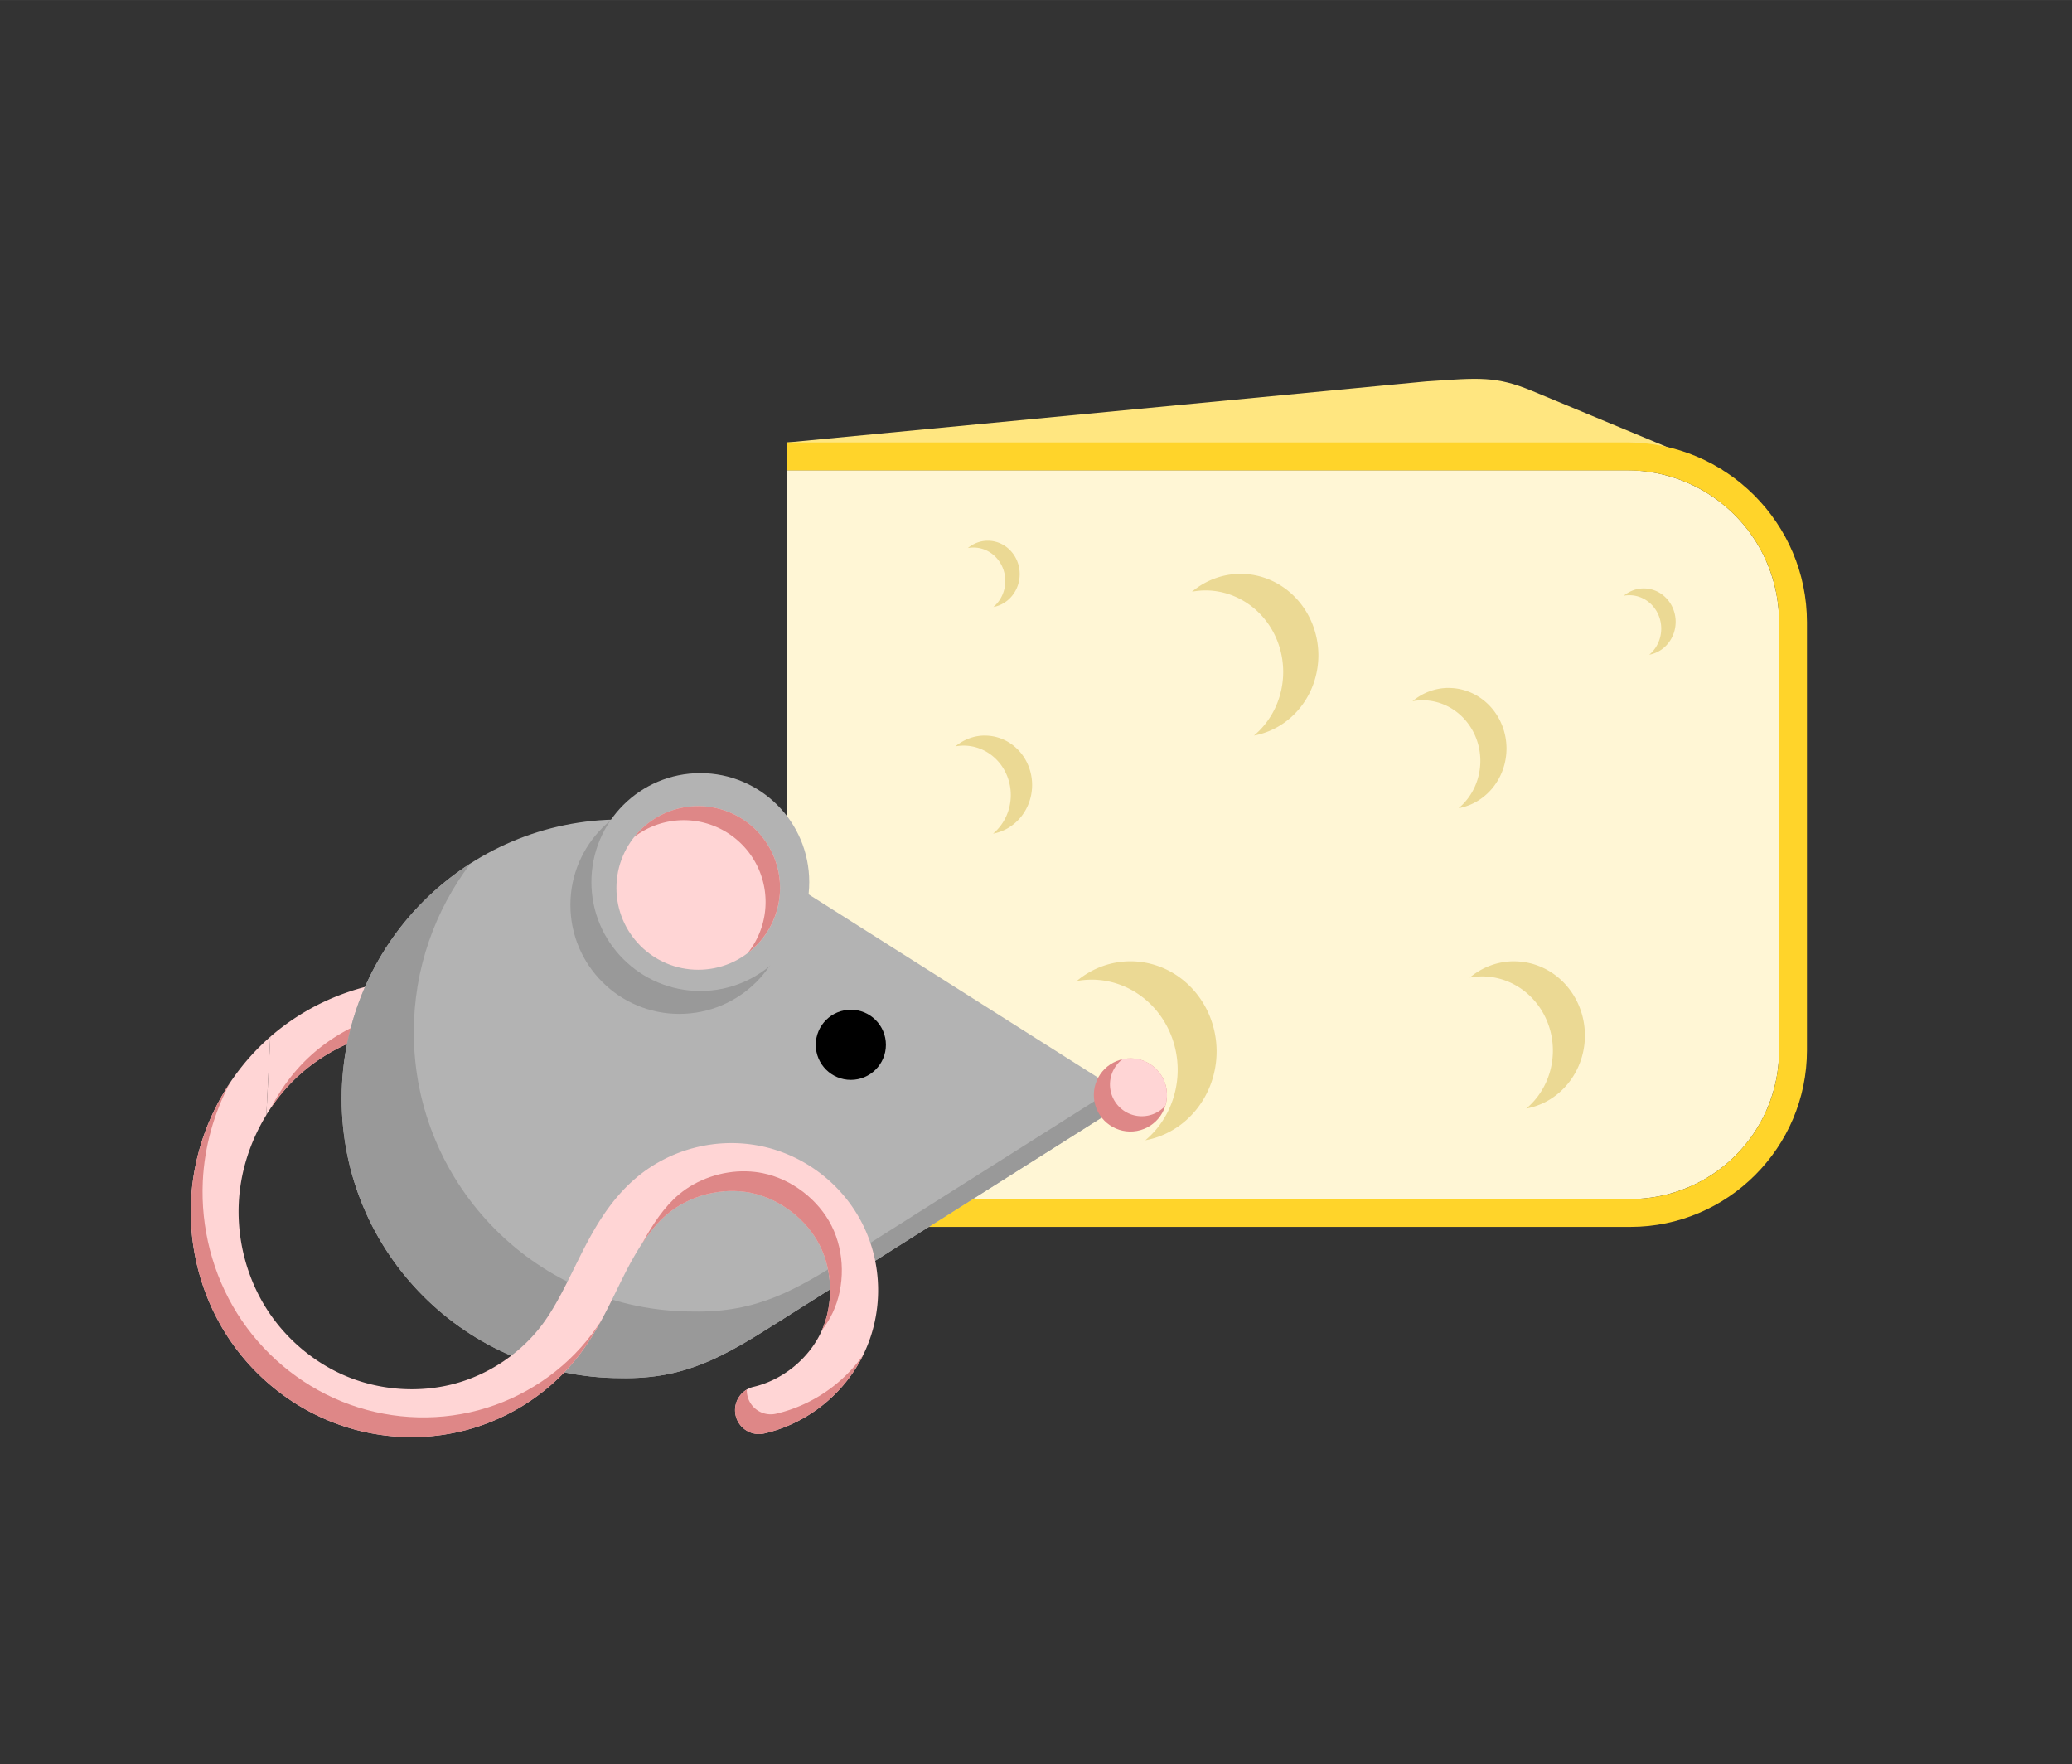 <?xml version="1.0" encoding="UTF-8" standalone="no"?>
<!-- Created with Inkscape (http://www.inkscape.org/) -->

<svg
   width="11.386in"
   height="9.693in"
   viewBox="0 0 289.212 246.202"
   version="1.1"
   id="svg40909"
   xml:space="preserve"
   inkscape:version="1.3-dev (1:1.2.0-alpha1+devel+202212031705+4648735e44)"
   sodipodi:docname="Fig_12.7.svg"
   xmlns:inkscape="http://www.inkscape.org/namespaces/inkscape"
   xmlns:sodipodi="http://sodipodi.sourceforge.net/DTD/sodipodi-0.dtd"
   xmlns:xlink="http://www.w3.org/1999/xlink"
   xmlns="http://www.w3.org/2000/svg"
   xmlns:svg="http://www.w3.org/2000/svg"><rect x="0" y="0" width="289.212" height="246.202" fill="#333333" stroke="none"/><sodipodi:namedview
     id="namedview40911"
     pagecolor="#ffffff"
     bordercolor="#000000"
     borderopacity="0.25"
     inkscape:showpageshadow="2"
     inkscape:pageopacity="0.0"
     inkscape:pagecheckerboard="0"
     inkscape:deskcolor="#d1d1d1"
     inkscape:document-units="px"
     showgrid="false"
     inkscape:zoom="0.23540748"
     inkscape:cx="395.05966"
     inkscape:cy="562.85382"
     inkscape:window-width="960"
     inkscape:window-height="1018"
     inkscape:window-x="20"
     inkscape:window-y="20"
     inkscape:window-maximized="0"
     inkscape:current-layer="g33"
     showguides="true" /><defs
     id="defs40906"><linearGradient
       inkscape:collect="always"
       id="linearGradient1204"><stop
         style="stop-color:#000000;stop-opacity:1;"
         offset="0"
         id="stop1200" /><stop
         style="stop-color:#000000;stop-opacity:0;"
         offset="1"
         id="stop1202" /></linearGradient><linearGradient
       inkscape:collect="always"
       id="linearGradient210960"><stop
         style="stop-color:#666666;stop-opacity:1;"
         offset="0"
         id="stop210956" /><stop
         style="stop-color:#666666;stop-opacity:0;"
         offset="1"
         id="stop210958" /></linearGradient><linearGradient
       inkscape:collect="always"
       xlink:href="#linearGradient6386"
       id="linearGradient6485"
       gradientUnits="userSpaceOnUse"
       x1="792.119"
       y1="-532.744"
       x2="750.956"
       y2="-576.996"
       gradientTransform="matrix(0.391,0,0,0.391,-338.377,382.253)" /><linearGradient
       inkscape:collect="always"
       id="linearGradient6386"><stop
         style="stop-color:#ff0000;stop-opacity:1"
         offset="0"
         id="stop6382" /><stop
         style="stop-color:#ff0000;stop-opacity:0"
         offset="1"
         id="stop6384" /></linearGradient><clipPath
       clipPathUnits="userSpaceOnUse"
       id="clipPath7063"><rect
         style="opacity:0.5;fill:#808080;stroke:#000000;stroke-width:0.15;stroke-linecap:square;stroke-linejoin:round;stroke-dashoffset:5.194;stroke-opacity:0;paint-order:fill markers stroke;stop-color:#000000"
         id="rect7065"
         width="153.971"
         height="85.243"
         x="152.498"
         y="173.908"
         rx="5.998"
         ry="5.998" /></clipPath><clipPath
       clipPathUnits="userSpaceOnUse"
       id="clipPath7071"><rect
         style="opacity:0.5;fill:#808080;stroke:#000000;stroke-width:0.15;stroke-linecap:square;stroke-linejoin:round;stroke-dashoffset:5.194;stroke-opacity:0;paint-order:fill markers stroke;stop-color:#000000"
         id="rect7073"
         width="148.786"
         height="82.37"
         x="33.122"
         y="34.488"
         rx="5.796"
         ry="5.796" /></clipPath><linearGradient
       inkscape:collect="always"
       xlink:href="#linearGradient6386"
       id="linearGradient31313"
       x1="113.106"
       y1="131.85"
       x2="99.914"
       y2="134.041"
       gradientUnits="userSpaceOnUse"
       gradientTransform="translate(-202.693,26.424)" /><filter
       inkscape:collect="always"
       style="color-interpolation-filters:sRGB"
       id="filter1346-3"
       x="-0.254"
       y="-0.069"
       width="1.507"
       height="1.138"><feGaussianBlur
         inkscape:collect="always"
         stdDeviation="1.276"
         id="feGaussianBlur1348-6" /></filter><clipPath
       clipPathUnits="userSpaceOnUse"
       id="clipPath2286"><rect
         style="opacity:0.408;fill:#808080;stroke:none;stroke-width:0.2;stop-color:#000000"
         id="rect2288"
         width="5.505"
         height="19.515"
         x="59.625"
         y="132.103"
         rx="0"
         ry="0" /></clipPath><filter
       inkscape:collect="always"
       style="color-interpolation-filters:sRGB"
       id="filter1346-36"
       x="-0.233"
       y="-0.066"
       width="1.465"
       height="1.133"><feGaussianBlur
         inkscape:collect="always"
         stdDeviation="0.533"
         id="feGaussianBlur1348-7" /></filter><clipPath
       clipPathUnits="userSpaceOnUse"
       id="clipPath2286-5"><rect
         style="opacity:0.408;fill:#808080;stroke:none;stroke-width:0.2;stop-color:#000000"
         id="rect2288-3"
         width="5.505"
         height="19.515"
         x="59.625"
         y="132.103"
         rx="0"
         ry="0" /></clipPath><linearGradient
       inkscape:collect="always"
       xlink:href="#linearGradient210960"
       id="linearGradient3514"
       gradientUnits="userSpaceOnUse"
       gradientTransform="matrix(0.1,0,0,0.099,-100.388,166.982)"
       x1="768.93"
       y1="-310.688"
       x2="851.165"
       y2="-310.688" /><radialGradient
       inkscape:collect="always"
       xlink:href="#linearGradient1204"
       id="radialGradient3603"
       cx="145.698"
       cy="130.334"
       fx="145.698"
       fy="130.334"
       r="21.719"
       gradientUnits="userSpaceOnUse"
       gradientTransform="translate(220.697,15.615)" /><clipPath
       clipPathUnits="userSpaceOnUse"
       id="clipPath3677"><rect
         style="opacity:0.367;fill:#000000;stroke:none;stroke-width:0.327;stroke-dasharray:none;paint-order:markers fill stroke;stop-color:#000000"
         id="rect3679"
         width="27.545"
         height="17.242"
         x="110.958"
         y="139.437" /></clipPath><clipPath
       clipPathUnits="userSpaceOnUse"
       id="clipPath3746"><rect
         style="fill:#000000;stroke:#000000;stroke-width:0.422;stroke-dasharray:none;paint-order:markers fill stroke;stop-color:#000000"
         id="rect3748"
         width="27.511"
         height="17.967"
         x="92.295"
         y="108.625" /></clipPath><clipPath
       clipPathUnits="userSpaceOnUse"
       id="clipPath3786"><rect
         style="opacity:0.367;fill:#000000;stroke:none;stroke-width:0.327;stroke-dasharray:none;paint-order:markers fill stroke;stop-color:#000000"
         id="rect3788"
         width="7.291"
         height="4.362"
         x="102.168"
         y="117.735" /></clipPath><clipPath
       clipPathUnits="userSpaceOnUse"
       id="clipPath40-31"><rect
         style="opacity:1;fill:#9a9cff;fill-opacity:1;stroke:none;stroke-width:0.559;paint-order:markers fill stroke;stop-color:#000000"
         id="rect41-10"
         width="50.812"
         height="39.123"
         x="20.982"
         y="127.178" /></clipPath><clipPath
       clipPathUnits="userSpaceOnUse"
       id="clipPath40-31-9"><rect
         style="opacity:1;fill:#9a9cff;fill-opacity:1;stroke:none;stroke-width:0.559;paint-order:markers fill stroke;stop-color:#000000"
         id="rect41-10-1"
         width="50.812"
         height="39.123"
         x="20.982"
         y="127.178" /></clipPath><linearGradient
       inkscape:collect="always"
       xlink:href="#linearGradient210960"
       id="linearGradient75"
       gradientUnits="userSpaceOnUse"
       gradientTransform="matrix(-0.1,0,0,0.099,214.251,155.432)"
       x1="768.93"
       y1="-310.688"
       x2="851.165"
       y2="-310.688" /><linearGradient
       inkscape:collect="always"
       xlink:href="#linearGradient210960"
       id="linearGradient76"
       gradientUnits="userSpaceOnUse"
       gradientTransform="matrix(-0.1,0,0,0.099,171.056,155.432)"
       x1="768.93"
       y1="-310.688"
       x2="851.165"
       y2="-310.688" /><clipPath
       clipPathUnits="userSpaceOnUse"
       id="clipPath5608"><ellipse
         style="color:#000000;display:inline;overflow:visible;opacity:1;vector-effect:none;fill:#ffffff;fill-opacity:1;fill-rule:evenodd;stroke:none;stroke-width:5.547;stroke-linecap:round;stroke-opacity:1;paint-order:markers fill stroke"
         id="ellipse5610"
         cx="218.509"
         cy="776.845"
         rx="287.189"
         ry="176.724" /></clipPath><linearGradient
       inkscape:collect="always"
       xlink:href="#linearGradient5050"
       id="linearGradient12"
       gradientUnits="userSpaceOnUse"
       gradientTransform="matrix(0.998,-0.261,0.231,0.885,-183.793,187.348)"
       x1="103.3"
       y1="620.904"
       x2="691.847"
       y2="729.218" /><linearGradient
       id="linearGradient5050"
       inkscape:collect="always"><stop
         id="stop5052"
         offset="0"
         style="stop-color:#ffffff;stop-opacity:1;" /><stop
         style="stop-color:#e6e6e6;stop-opacity:1"
         offset="0.063"
         id="stop5060" /><stop
         id="stop5062"
         offset="0.147"
         style="stop-color:#f5f5f5;stop-opacity:1;" /><stop
         style="stop-color:#f9f9f9;stop-opacity:1"
         offset="0.313"
         id="stop5058" /><stop
         id="stop8096"
         offset="0.668"
         style="stop-color:#bababa;stop-opacity:1;" /><stop
         style="stop-color:#b5b5b5;stop-opacity:1;"
         offset="0.708"
         id="stop8098" /><stop
         id="stop8100"
         offset="0.765"
         style="stop-color:#b3b3b3;stop-opacity:1;" /><stop
         style="stop-color:#b3b3b3;stop-opacity:1"
         offset="0.812"
         id="stop5054" /><stop
         id="stop5056"
         offset="1"
         style="stop-color:#ffffff;stop-opacity:1" /></linearGradient><linearGradient
       inkscape:collect="always"
       id="linearGradient5914"><stop
         style="stop-color:#999999;stop-opacity:1"
         offset="0"
         id="stop5910" /><stop
         id="stop5918"
         offset="0.494"
         style="stop-color:#7f7f7f;stop-opacity:0.2" /><stop
         style="stop-color:#666666;stop-opacity:0;"
         offset="1"
         id="stop5912" /></linearGradient><linearGradient
       inkscape:collect="always"
       xlink:href="#linearGradient5914"
       id="linearGradient15"
       gradientUnits="userSpaceOnUse"
       gradientTransform="matrix(1.026,0,0,1.026,-11.906,-32.428)"
       x1="381.581"
       y1="849.746"
       x2="339.33"
       y2="693.05" /><clipPath
       clipPathUnits="userSpaceOnUse"
       id="clipPath5046"><ellipse
         style="color:#000000;clip-rule:nonzero;display:inline;overflow:visible;visibility:visible;opacity:0.5;isolation:auto;mix-blend-mode:normal;color-interpolation:sRGB;color-interpolation-filters:linearRGB;solid-color:#000000;solid-opacity:1;fill:#ff0000;fill-opacity:1;fill-rule:evenodd;stroke:none;stroke-width:1px;stroke-linecap:butt;stroke-linejoin:miter;stroke-miterlimit:4;stroke-dasharray:none;stroke-dashoffset:0;stroke-opacity:1;color-rendering:auto;image-rendering:auto;shape-rendering:auto;text-rendering:auto;enable-background:accumulate"
         id="ellipse5048"
         cx="416.724"
         cy="510.105"
         rx="241.498"
         ry="165.471" /></clipPath><linearGradient
       inkscape:collect="always"
       id="linearGradient6234"><stop
         style="stop-color:#ffffff;stop-opacity:1;"
         offset="0"
         id="stop6230" /><stop
         style="stop-color:#ffffff;stop-opacity:0;"
         offset="1"
         id="stop6232" /></linearGradient><clipPath
       clipPathUnits="userSpaceOnUse"
       id="clipPath6744-3"><path
         sodipodi:nodetypes="cccccccccccc"
         inkscape:connector-curvature="0"
         id="path6746-6"
         d="m 417.193,372.814 c -118.273,0 -234.86,74.513 -216.173,156.794 0.008,3.012 2.198,11.578 2.528,14.583 0.537,1.278 0.968,2.425 1.619,3.83 9.608,20.609 24.487,38.473 41.416,52.549 17.97,14.811 52.477,33.925 84.568,41.91 26.095,6.436 48.19,11.311 83.848,11.311 41.661,0 89.888,-6.17 128.445,-26.119 39.531,-22.781 75.415,-50.19 87.814,-91.434 0.031,-0.358 0.06,-0.716 0.086,-1.074 21.213,-90.867 -90.121,-162.35 -214.152,-162.35 z"
         style="color:#000000;clip-rule:nonzero;display:inline;overflow:visible;visibility:visible;opacity:1;isolation:auto;mix-blend-mode:normal;color-interpolation:sRGB;color-interpolation-filters:linearRGB;solid-color:#000000;solid-opacity:1;fill:#2b1100;fill-opacity:1;fill-rule:evenodd;stroke:none;stroke-width:1px;stroke-linecap:butt;stroke-linejoin:miter;stroke-miterlimit:4;stroke-dasharray:none;stroke-dashoffset:0;stroke-opacity:1;color-rendering:auto;image-rendering:auto;shape-rendering:auto;text-rendering:auto;enable-background:accumulate" /></clipPath><clipPath
       clipPathUnits="userSpaceOnUse"
       id="clipPath6744-3-3"><path
         sodipodi:nodetypes="cccccccccccc"
         inkscape:connector-curvature="0"
         id="path6746-6-1"
         d="m 417.193,372.814 c -118.273,0 -234.86,74.513 -216.173,156.794 0.008,3.012 2.198,11.578 2.528,14.583 0.537,1.278 0.968,2.425 1.619,3.83 9.608,20.609 24.487,38.473 41.416,52.549 17.97,14.811 52.477,33.925 84.568,41.91 26.095,6.436 48.19,11.311 83.848,11.311 41.661,0 89.888,-6.17 128.445,-26.119 39.531,-22.781 75.415,-50.19 87.814,-91.434 0.031,-0.358 0.06,-0.716 0.086,-1.074 21.213,-90.867 -90.121,-162.35 -214.152,-162.35 z"
         style="color:#000000;clip-rule:nonzero;display:inline;overflow:visible;visibility:visible;opacity:1;isolation:auto;mix-blend-mode:normal;color-interpolation:sRGB;color-interpolation-filters:linearRGB;solid-color:#000000;solid-opacity:1;fill:#2b1100;fill-opacity:1;fill-rule:evenodd;stroke:none;stroke-width:1px;stroke-linecap:butt;stroke-linejoin:miter;stroke-miterlimit:4;stroke-dasharray:none;stroke-dashoffset:0;stroke-opacity:1;color-rendering:auto;image-rendering:auto;shape-rendering:auto;text-rendering:auto;enable-background:accumulate" /></clipPath><clipPath
       clipPathUnits="userSpaceOnUse"
       id="clipPath5243"><path
         style="display:inline;fill:#000000;fill-opacity:1;stroke-width:1.011"
         d="m 62.845,1147.419 c -6.278,-3.607 -15.561,-3.668 -23.39,-2.021 l -130.251,27.396 c -47.928,14.25 -2.599,37.42 9.172,56.152 1.74,9.882 -33.162,-2.998 -31.426,6.89 1.74,9.882 31.29,35.541 33.041,45.429 1.74,9.882 -23.336,4.968 -21.595,14.851 1.74,9.882 20.118,8.834 11.844,24.618 -5.918,11.275 17.423,21.495 36.297,20.283 11.372,-2.39 -8.174,-12.732 3.193,-15.117 28.274,-5.938 38.521,12.951 56.098,0.85 8.684,-5.981 -12.218,-26.48 -0.84,-28.858 26.77,0.702 100.188,31.613 91.483,-14.39 L 73.872,1165.083 c -1.476,-6.903 -4.749,-14.057 -11.027,-17.664 z m -4.804,9.541 c 4.313,2.497 7.709,7.92 8.554,12.578 l 8.527,43.796 c 0.722,4.094 -4.649,10.155 -7.28,10.702 l -7.016,-19.102 -14.861,14.845 -8.383,-14.114 -29.937,0.157 10.853,-24.744 -19.422,8.022 -18.933,-11.162 c -6.309,-3.719 2.42,-13.005 12.365,-14.994 17.95,-4.209 37.891,-8.557 48.698,-9.259 5.495,-1.153 12.52,0.778 16.832,3.275 z"
         id="path5245"
         inkscape:connector-curvature="0"
         sodipodi:nodetypes="ccccccsccccccccscccccccccsccs" /></clipPath><clipPath
       clipPathUnits="userSpaceOnUse"
       id="clipPath6087"><path
         style="color:#000000;font-style:normal;font-variant:normal;font-weight:normal;font-stretch:normal;font-size:medium;line-height:normal;font-family:sans-serif;font-variant-ligatures:normal;font-variant-position:normal;font-variant-caps:normal;font-variant-numeric:normal;font-variant-alternates:normal;font-feature-settings:normal;text-indent:0;text-align:start;text-decoration:none;text-decoration-line:none;text-decoration-style:solid;text-decoration-color:#000000;letter-spacing:normal;word-spacing:normal;text-transform:none;writing-mode:lr-tb;direction:ltr;text-orientation:mixed;dominant-baseline:auto;baseline-shift:baseline;text-anchor:start;white-space:normal;shape-padding:0;clip-rule:nonzero;display:inline;overflow:visible;visibility:visible;opacity:1;isolation:auto;mix-blend-mode:normal;color-interpolation:sRGB;color-interpolation-filters:linearRGB;solid-color:#000000;solid-opacity:1;vector-effect:none;fill:#ffffff;fill-opacity:1;fill-rule:evenodd;stroke:none;stroke-width:4.406;stroke-linecap:butt;stroke-linejoin:miter;stroke-miterlimit:4;stroke-dasharray:none;stroke-dashoffset:0;stroke-opacity:1;color-rendering:auto;image-rendering:auto;shape-rendering:auto;text-rendering:auto;enable-background:accumulate"
         d="m 424.438,382.678 c -8.535,0.61 -15.975,4.777 -22.062,9.908 -12.175,10.261 -19.301,24.639 -19.301,24.639 l 3.941,1.971 c 0,0 6.936,-13.747 18.199,-23.24 5.631,-4.747 12.252,-8.362 19.537,-8.883 7.285,-0.52 24.273,8.682 26.458,12.023 l 10.397,1.333 c -9.706,-8.666 -28.635,-18.36 -37.169,-17.75 z"
         id="path6089"
         inkscape:connector-curvature="0"
         sodipodi:nodetypes="ssccssccs" /></clipPath><inkscape:path-effect
       effect="envelope"
       id="path-effect6187"
       is_visible="true"
       yy="true"
       xx="false"
       bendpath1="m 260.199,662.781 c 102.737,22.102 240.691,26.207 358.17,6.1"
       bendpath2="m 618.369,668.881 v 48.73"
       bendpath3="m 264.463,723.537 c 124.655,20.043 254.2,28.222 359.728,0"
       bendpath4="m 258.641,668.881 v 48.73"
       bendpath1-nodetypes="cc"
       bendpath3-nodetypes="cc"
       lpeversion="0" /><clipPath
       clipPathUnits="userSpaceOnUse"
       id="clipPath6369"><path
         style="color:#000000;font-style:normal;font-variant:normal;font-weight:normal;font-stretch:normal;font-size:medium;line-height:normal;font-family:sans-serif;font-variant-ligatures:normal;font-variant-position:normal;font-variant-caps:normal;font-variant-numeric:normal;font-variant-alternates:normal;font-feature-settings:normal;text-indent:0;text-align:start;text-decoration:none;text-decoration-line:none;text-decoration-style:solid;text-decoration-color:#000000;letter-spacing:normal;word-spacing:normal;text-transform:none;writing-mode:lr-tb;direction:ltr;text-orientation:mixed;dominant-baseline:auto;baseline-shift:baseline;text-anchor:start;white-space:normal;shape-padding:0;clip-rule:nonzero;display:inline;overflow:visible;visibility:visible;opacity:1;isolation:auto;mix-blend-mode:normal;color-interpolation:sRGB;color-interpolation-filters:linearRGB;solid-color:#000000;solid-opacity:1;vector-effect:none;fill:#999999;fill-opacity:1;fill-rule:evenodd;stroke:none;stroke-width:4.969;stroke-linecap:butt;stroke-linejoin:miter;stroke-miterlimit:4;stroke-dasharray:none;stroke-dashoffset:0;stroke-opacity:1;color-rendering:auto;image-rendering:auto;shape-rendering:auto;text-rendering:auto;enable-background:accumulate"
         d="m 587.295,493.242 2.251,9.589 c 2.164,4.328 3.806,10.336 4.443,15.674 0.637,5.338 -0.105,10.129 -0.895,11.234 -1.546,2.164 -1.755,4.836 -1.832,8.455 -0.077,3.619 0.251,8.099 0.977,13.18 1.452,10.162 4.502,22.697 9.268,34.951 4.457,11.461 6.026,28.906 6.275,44.008 0.249,15.102 -0.779,28.141 -1.068,30.453 -0.298,2.388 -1.451,7.839 -3.514,12.838 -2.91,6.162 -8.776,14.745 -14.718,11.828 -0.692,-0.876 -2.317,-2.739 -2.317,-2.739 l -1.52,-1.955 c 0,0 -2.001,3.576 0.647,7.301 0.91,1.152 1.526,2.005 3.404,2.418 9.377,0.713 14.978,-5.601 19.096,-14.958 2.29,-5.548 3.48,-11.146 3.852,-14.115 0.381,-3.045 1.361,-15.786 1.107,-31.152 -0.253,-15.367 -1.695,-33.08 -6.613,-45.727 -4.609,-11.853 -7.586,-24.093 -8.98,-33.854 -0.697,-4.88 -0.997,-9.147 -0.928,-12.371 0.069,-3.224 0.78,-5.493 0.908,-5.672 2.559,-3.582 2.61,-8.85 1.785,-14.713 -2.711,-19.271 -9.104,-19.625 -11.628,-24.673 z"
         id="path6371"
         inkscape:connector-curvature="0"
         sodipodi:nodetypes="ccccccsscccccccccssccssc" /></clipPath><linearGradient
       inkscape:collect="always"
       xlink:href="#linearGradient6234"
       id="linearGradient20"
       gradientUnits="userSpaceOnUse"
       gradientTransform="matrix(1.026,-0.268,0.238,0.91,-158.419,149.219)"
       x1="393.823"
       y1="536.531"
       x2="351.039"
       y2="678.078" /><clipPath
       clipPathUnits="userSpaceOnUse"
       id="clipPath5186"><path
         style="display:inline;fill:#ffffff;fill-opacity:1;stroke-width:1"
         clip-path="none"
         d="m 261.913,505.718 c -3.993,5.33 66.309,-34.671 45.412,-10.939 -0.146,0.283 -0.263,0.623 -0.278,1.007 -0.016,0.385 0.068,0.814 0.319,1.274 0.251,0.46 0.67,0.953 1.324,1.463 0.654,0.51 1.545,1.037 2.737,1.571 1.193,0.534 2.688,1.073 4.556,1.604 1.868,0.531 4.107,1.054 6.786,1.556 2.679,0.502 6.152,1.025 10.206,1.54 4.054,0.515 8.689,1.023 13.691,1.494 5.001,0.471 10.369,0.906 15.888,1.274 5.519,0.369 11.192,0.671 16.8,0.881 5.608,0.209 11.153,0.325 16.421,0.317 5.268,-0.008 10.259,-0.139 14.758,-0.421 4.499,-0.283 8.507,-0.716 11.808,-1.331 1.651,-0.307 3.124,-0.661 4.395,-1.062 1.271,-0.401 2.338,-0.851 3.175,-1.353 1.674,-1.004 3.285,-2.133 4.823,-3.342 1.538,-1.208 3.004,-2.496 4.385,-3.814 2.762,-2.637 5.189,-5.399 7.198,-7.91 2.009,-2.511 3.599,-4.771 4.688,-6.403 2.607,-6.276 24.469,4.301 30.901,6.259 l -53.264,-62.208 c -0.103,-0.12 -0.207,-0.239 -0.313,-0.357 -6.974,-7.791 -17.759,-17.626 -36.782,-17.664 h -0.002 c -4.763,-0.009 -9.138,0.721 -13.061,1.787 -11.783,3.202 -20.031,8.929 -26.918,15.055 z"
         id="path5188"
         inkscape:connector-curvature="0"
         sodipodi:nodetypes="ccsccccccscssscccsccccccccscc" /></clipPath><clipPath
       clipPathUnits="userSpaceOnUse"
       id="clipPath4967-9-1"><path
         sodipodi:nodetypes="ccccccsccccccccscccccccccsccssccssccsccc"
         inkscape:connector-curvature="0"
         id="path4969-3-8"
         d="m 62.863,1149.291 c -6.207,-3.566 -15.384,-3.627 -23.125,-1.998 l -128.773,27.085 c -47.384,14.089 -2.569,36.995 9.068,55.515 1.721,9.77 -32.786,-2.963 -31.07,6.812 1.721,9.77 30.935,35.138 32.666,44.914 1.721,9.77 -23.071,4.912 -21.35,14.682 1.721,9.77 19.89,8.734 11.709,24.339 -5.851,11.148 17.225,21.251 35.885,20.052 11.243,-2.363 -8.082,-12.588 3.157,-14.946 27.954,-5.871 38.084,12.805 55.461,0.84 8.586,-5.913 -12.08,-26.179 -0.83,-28.531 26.467,0.694 99.051,31.255 90.445,-14.226 L 73.765,1166.755 c -1.459,-6.825 -4.695,-13.897 -10.902,-17.464 z m -4.749,9.433 c 4.264,2.469 7.622,7.83 8.457,12.435 l 8.431,43.299 c 0.714,4.048 -4.597,10.04 -7.198,10.581 l -6.936,-18.885 -14.692,14.677 -8.288,-13.954 -29.597,0.156 10.73,-24.464 -19.202,7.931 -18.718,-11.035 c -6.237,-3.677 2.392,-12.857 12.225,-14.823 17.746,-4.161 37.461,-8.46 48.146,-9.154 5.433,-1.14 12.378,0.769 16.641,3.237 z m -13.661,177.148 c -5.189,-3.145 -12.477,-3.924 -17.556,-0.107 -2.233,2.846 19.203,17.808 23.427,12.426 1.651,-4.927 -1.292,-9.544 -5.87,-12.319 z m -151.314,-62.645 c -8.642,-5.049 -17.183,-3.572 -15.593,4.925 2.489,8.964 14.496,7.968 23.24,2.446 -0.081,-3.204 -4.266,-5.395 -7.647,-7.371 z m 120.258,70.472 c -9.757,1.479 -7.037,10.196 1.281,10.392 2.254,-0.466 4.247,-5.476 -1.281,-10.392 z"
         style="display:inline;fill:#000000;fill-opacity:1;stroke-width:1" /></clipPath><clipPath
       clipPathUnits="userSpaceOnUse"
       id="clipPath5460"><path
         sodipodi:nodetypes="ccccccsccccccccscccccccccsccssccssccsccc"
         inkscape:connector-curvature="0"
         id="path5462"
         d="m 141.198,0.517 c -7.636,-0.015 -16.165,4.789 -22.47,10.396 L 13.837,104.187 c -36.413,38.138 17.213,35.615 37.795,46.6 6.767,8.135 -31.927,14.618 -25.161,22.76 6.767,8.135 47.251,16.153 54.031,24.288 6.767,8.135 -18.761,16.766 -11.994,24.901 6.767,8.135 23.042,-2.446 23.731,16.335 0.486,13.421 27.203,10.555 43.846,-0.437 9.158,-8.142 -14.149,-7.375 -4.992,-15.51 22.774,-20.239 42.044,-8.312 51.798,-28.592 4.819,-10.021 -25.049,-17.843 -15.878,-25.978 24.874,-13.373 108.265,-23.515 76.212,-61.07 L 160.541,10.914 C 155.576,5.367 148.834,0.533 141.198,0.517 Z M 141.796,11.766 c 5.255,0.028 11.204,3.214 14.416,7.036 l 30.736,35.627 c 2.804,3.37 1.061,11.731 -1.061,13.609 l -16.424,-13.813 -5.831,21.37 -15.064,-8.531 -27.322,15.818 -3.02,-28.334 -13.58,17.512 -23.175,-0.305 c -7.723,-0.102 -4.594,-13.172 3.469,-20.199 14.228,-13.251 30.205,-27.672 39.732,-33.973 4.427,-3.933 11.868,-5.843 17.123,-5.815 z m 81.163,171.26 c -6.47,-0.164 -13.631,2.975 -16.312,9.198 -0.561,3.817 27.211,6.32 28.272,-0.901 -1.081,-5.437 -6.251,-8.153 -11.959,-8.298 z M 49.679,205.153 c -10.675,-0.099 -17.801,5.792 -11.829,12.818 7.052,6.982 17.642,-0.299 22.813,-10.043 -1.772,-2.923 -6.807,-2.736 -10.984,-2.775 z m 148.67,1.567 c -8.25,6.536 -1.117,13.167 6.689,8.944 1.84,-1.625 1.032,-7.32 -6.689,-8.944 z"
         style="display:inline;fill:#000000;fill-opacity:1;stroke-width:1.067" /></clipPath><filter
       inkscape:collect="always"
       style="color-interpolation-filters:sRGB"
       id="filter6099-2"
       x="-0.026"
       y="-0.066"
       width="1.021"
       height="1.071"><feBlend
         inkscape:collect="always"
         mode="multiply"
         in2="BackgroundImage"
         id="feBlend6101-6" /></filter><clipPath
       clipPathUnits="userSpaceOnUse"
       id="clipPath6744-7-3-1-1-6"><path
         sodipodi:nodetypes="cccccccccccc"
         inkscape:connector-curvature="0"
         id="path6746-5-5-2-9-4"
         d="m 417.193,372.814 c -118.273,0 -234.86,74.513 -216.173,156.794 0.008,3.012 2.198,11.578 2.528,14.583 0.537,1.278 0.968,2.425 1.619,3.83 9.608,20.609 24.487,38.473 41.416,52.549 17.97,14.811 52.477,33.925 84.568,41.91 26.095,6.436 48.19,11.311 83.848,11.311 41.661,0 89.888,-6.17 128.445,-26.119 39.531,-22.781 75.415,-50.19 87.814,-91.434 0.031,-0.358 0.06,-0.716 0.086,-1.074 21.213,-90.867 -90.121,-162.35 -214.152,-162.35 z"
         style="color:#000000;clip-rule:nonzero;display:inline;overflow:visible;visibility:visible;opacity:1;isolation:auto;mix-blend-mode:normal;color-interpolation:sRGB;color-interpolation-filters:linearRGB;solid-color:#000000;solid-opacity:1;fill:#2b1100;fill-opacity:1;fill-rule:evenodd;stroke:none;stroke-width:1px;stroke-linecap:butt;stroke-linejoin:miter;stroke-miterlimit:4;stroke-dasharray:none;stroke-dashoffset:0;stroke-opacity:1;color-rendering:auto;image-rendering:auto;shape-rendering:auto;text-rendering:auto;enable-background:accumulate" /></clipPath><clipPath
       clipPathUnits="userSpaceOnUse"
       id="clipPath6744-7-3-7-7-3-8"><path
         sodipodi:nodetypes="cccccccccccc"
         inkscape:connector-curvature="0"
         id="path6746-5-5-0-1-6-7"
         d="m 417.193,372.814 c -118.273,0 -234.86,74.513 -216.173,156.794 0.008,3.012 2.198,11.578 2.528,14.583 0.537,1.278 0.968,2.425 1.619,3.83 9.608,20.609 24.487,38.473 41.416,52.549 17.97,14.811 52.477,33.925 84.568,41.91 26.095,6.436 48.19,11.311 83.848,11.311 41.661,0 89.888,-6.17 128.445,-26.119 39.531,-22.781 75.415,-50.19 87.814,-91.434 0.031,-0.358 0.06,-0.716 0.086,-1.074 21.213,-90.867 -90.121,-162.35 -214.152,-162.35 z"
         style="color:#000000;clip-rule:nonzero;display:inline;overflow:visible;visibility:visible;opacity:1;isolation:auto;mix-blend-mode:normal;color-interpolation:sRGB;color-interpolation-filters:linearRGB;solid-color:#000000;solid-opacity:1;fill:#2b1100;fill-opacity:1;fill-rule:evenodd;stroke:none;stroke-width:1px;stroke-linecap:butt;stroke-linejoin:miter;stroke-miterlimit:4;stroke-dasharray:none;stroke-dashoffset:0;stroke-opacity:1;color-rendering:auto;image-rendering:auto;shape-rendering:auto;text-rendering:auto;enable-background:accumulate" /></clipPath><clipPath
       clipPathUnits="userSpaceOnUse"
       id="clipPath6744-7-3-1-1-6-2"><path
         sodipodi:nodetypes="cccccccccccc"
         inkscape:connector-curvature="0"
         id="path6746-5-5-2-9-4-2"
         d="m 417.193,372.814 c -118.273,0 -234.86,74.513 -216.173,156.794 0.008,3.012 2.198,11.578 2.528,14.583 0.537,1.278 0.968,2.425 1.619,3.83 9.608,20.609 24.487,38.473 41.416,52.549 17.97,14.811 52.477,33.925 84.568,41.91 26.095,6.436 48.19,11.311 83.848,11.311 41.661,0 89.888,-6.17 128.445,-26.119 39.531,-22.781 75.415,-50.19 87.814,-91.434 0.031,-0.358 0.06,-0.716 0.086,-1.074 21.213,-90.867 -90.121,-162.35 -214.152,-162.35 z"
         style="color:#000000;clip-rule:nonzero;display:inline;overflow:visible;visibility:visible;opacity:1;isolation:auto;mix-blend-mode:normal;color-interpolation:sRGB;color-interpolation-filters:linearRGB;solid-color:#000000;solid-opacity:1;fill:#2b1100;fill-opacity:1;fill-rule:evenodd;stroke:none;stroke-width:1px;stroke-linecap:butt;stroke-linejoin:miter;stroke-miterlimit:4;stroke-dasharray:none;stroke-dashoffset:0;stroke-opacity:1;color-rendering:auto;image-rendering:auto;shape-rendering:auto;text-rendering:auto;enable-background:accumulate" /></clipPath><filter
       inkscape:collect="always"
       style="color-interpolation-filters:sRGB"
       id="filter6587-6-4"
       x="-0.029"
       width="1.058"
       y="-0.047"
       height="1.095"><feGaussianBlur
         inkscape:collect="always"
         stdDeviation="5.185"
         id="feGaussianBlur6589-2-7" /></filter><radialGradient
       inkscape:collect="always"
       xlink:href="#linearGradient10233"
       id="radialGradient10237-8-9"
       cx="398.656"
       cy="655.215"
       fx="398.656"
       fy="655.215"
       r="217.459"
       gradientTransform="matrix(1.231,0.054,-0.021,0.594,-76.589,193.518)"
       gradientUnits="userSpaceOnUse" /><linearGradient
       inkscape:collect="always"
       id="linearGradient10233"><stop
         style="stop-color:#1f0f00;stop-opacity:1"
         offset="0"
         id="stop10229" /><stop
         id="stop10247"
         offset="0.543"
         style="stop-color:#942a00;stop-opacity:1" /><stop
         style="stop-color:#808000;stop-opacity:0;"
         offset="1"
         id="stop10231" /></linearGradient><clipPath
       clipPathUnits="userSpaceOnUse"
       id="clipPath6744-7-3-7-7-3-8-6"><path
         sodipodi:nodetypes="cccccccccccc"
         inkscape:connector-curvature="0"
         id="path6746-5-5-0-1-6-7-1"
         d="m 417.193,372.814 c -118.273,0 -234.86,74.513 -216.173,156.794 0.008,3.012 2.198,11.578 2.528,14.583 0.537,1.278 0.968,2.425 1.619,3.83 9.608,20.609 24.487,38.473 41.416,52.549 17.97,14.811 52.477,33.925 84.568,41.91 26.095,6.436 48.19,11.311 83.848,11.311 41.661,0 89.888,-6.17 128.445,-26.119 39.531,-22.781 75.415,-50.19 87.814,-91.434 0.031,-0.358 0.06,-0.716 0.086,-1.074 21.213,-90.867 -90.121,-162.35 -214.152,-162.35 z"
         style="color:#000000;clip-rule:nonzero;display:inline;overflow:visible;visibility:visible;opacity:1;isolation:auto;mix-blend-mode:normal;color-interpolation:sRGB;color-interpolation-filters:linearRGB;solid-color:#000000;solid-opacity:1;fill:#2b1100;fill-opacity:1;fill-rule:evenodd;stroke:none;stroke-width:1px;stroke-linecap:butt;stroke-linejoin:miter;stroke-miterlimit:4;stroke-dasharray:none;stroke-dashoffset:0;stroke-opacity:1;color-rendering:auto;image-rendering:auto;shape-rendering:auto;text-rendering:auto;enable-background:accumulate" /></clipPath><filter
       inkscape:collect="always"
       style="color-interpolation-filters:sRGB"
       id="filter6587-6-9-1-1"
       x="-0.029"
       width="1.058"
       y="-0.047"
       height="1.095"><feGaussianBlur
         inkscape:collect="always"
         stdDeviation="5.185"
         id="feGaussianBlur6589-2-3-0-7" /></filter></defs><g
     inkscape:label="Layer 1"
     inkscape:groupmode="layer"
     id="layer1"
     transform="translate(99.593,-2.677)"><g
       id="g33"
       transform="matrix(3.808,0,0,3.808,-886.906,-883.592)"><g
         id="g44"
         transform="matrix(1.362,0,0,1.362,115.121,85.226)"><path
           id="path34"
           d="m 88.465,120.96 h 22.601 a 4.091,4.091 0 0 1 4.091,4.091 v 11.515 a 4.002,4.002 0 0 1 -4.002,4.002 H 88.465 Z"
           style="fill:#fff6d5;stroke:none;stroke-width:1.5;stroke-linecap:round;stroke-dasharray:none;stroke-opacity:1;paint-order:stroke fill markers;stop-color:#000000" /><path
           style="fill:#ffe680;stroke-width:1.95;stroke-linecap:round;stop-color:#000000"
           d="m 88.465,120.96 1e-6,-0.749 17.202,-1.643 c 1.432,-0.098 1.872,-0.146 2.848,0.258 l 5.132,2.134 z"
           id="path35"
           sodipodi:nodetypes="cccccc" /><path
           id="path36"
           style="color:#000000;fill:#ffd42a;stroke-linecap:round;paint-order:stroke fill markers"
           d="m 88.465,120.211 v 0.749 h 22.601 c 2.26,4e-5 4.091,1.832 4.091,4.091 v 11.515 c 0,2.21 -1.792,4.002 -4.002,4.002 H 88.465 v 0.75 h 22.69 c 2.616,0 4.752,-2.137 4.752,-4.752 V 125.05 c 0,-2.665 -2.177,-4.839 -4.842,-4.84 z"
           sodipodi:nodetypes="ccccscccssscc" /><path
           id="path37"
           style="fill:#ebd994;fill-opacity:1;stroke:none;stroke-width:1.5;stroke-linecap:round;stroke-dasharray:none;stroke-opacity:1;paint-order:stroke fill markers;stop-color:#000000"
           d="m 100.664,123.746 a 2.094,2.193 0 0 0 -1.308,0.481 2.094,2.193 0 0 1 0.362,-0.035 2.094,2.193 0 0 1 2.093,2.193 2.094,2.193 0 0 1 -0.786,1.712 2.094,2.193 0 0 0 1.733,-2.158 2.094,2.193 0 0 0 -2.094,-2.193 z" /><path
           id="path38"
           style="fill:#ebd994;fill-opacity:1;stroke:none;stroke-width:1.116;stroke-linecap:round;stroke-dasharray:none;stroke-opacity:1;paint-order:stroke fill markers;stop-color:#000000"
           d="m 106.264,126.815 a 1.558,1.631 0 0 0 -0.973,0.358 1.558,1.631 0 0 1 0.269,-0.026 1.558,1.631 0 0 1 1.557,1.631 1.558,1.631 0 0 1 -0.585,1.274 1.558,1.631 0 0 0 1.289,-1.605 1.558,1.631 0 0 0 -1.558,-1.631 z" /><path
           id="path39"
           style="fill:#ebd994;fill-opacity:1;stroke:none;stroke-width:1.661;stroke-linecap:round;stroke-dasharray:none;stroke-opacity:1;paint-order:stroke fill markers;stop-color:#000000"
           d="m 97.701,134.171 a 2.318,2.427 0 0 0 -1.448,0.532 2.318,2.427 0 0 1 0.401,-0.038 2.318,2.427 0 0 1 2.317,2.427 2.318,2.427 0 0 1 -0.87,1.895 2.318,2.427 0 0 0 1.918,-2.389 2.318,2.427 0 0 0 -2.318,-2.427 z" /><path
           id="path40"
           style="fill:#ebd994;fill-opacity:1;stroke:none;stroke-width:0.91;stroke-linecap:round;stroke-dasharray:none;stroke-opacity:1;paint-order:stroke fill markers;stop-color:#000000"
           d="m 93.784,128.097 a 1.27,1.33 0 0 0 -0.794,0.292 1.27,1.33 0 0 1 0.22,-0.021 1.27,1.33 0 0 1 1.27,1.33 1.27,1.33 0 0 1 -0.477,1.039 1.27,1.33 0 0 0 1.051,-1.309 1.27,1.33 0 0 0 -1.271,-1.33 z" /><path
           id="path41"
           style="fill:#ebd994;fill-opacity:1;stroke:none;stroke-width:1.366;stroke-linecap:round;stroke-dasharray:none;stroke-opacity:1;paint-order:stroke fill markers;stop-color:#000000"
           d="m 108.024,134.171 a 1.906,1.996 0 0 0 -1.191,0.438 1.906,1.996 0 0 1 0.33,-0.031 1.906,1.996 0 0 1 1.906,1.996 1.906,1.996 0 0 1 -0.716,1.559 1.906,1.996 0 0 0 1.578,-1.965 1.906,1.996 0 0 0 -1.907,-1.996 z" /><path
           id="path42"
           style="fill:#ebd994;fill-opacity:1;stroke:none;stroke-width:0.615;stroke-linecap:round;stroke-dasharray:none;stroke-opacity:1;paint-order:stroke fill markers;stop-color:#000000"
           d="m 111.514,124.138 a 0.858,0.899 0 0 0 -0.536,0.197 0.858,0.899 0 0 1 0.149,-0.014 0.858,0.899 0 0 1 0.858,0.899 0.858,0.899 0 0 1 -0.322,0.702 0.858,0.899 0 0 0 0.71,-0.885 0.858,0.899 0 0 0 -0.858,-0.899 z" /><path
           id="path43"
           style="fill:#ebd994;fill-opacity:1;stroke:none;stroke-width:0.615;stroke-linecap:round;stroke-dasharray:none;stroke-opacity:1;paint-order:stroke fill markers;stop-color:#000000"
           d="m 93.861,122.855 a 0.858,0.899 0 0 0 -0.536,0.197 0.858,0.899 0 0 1 0.149,-0.014 0.858,0.899 0 0 1 0.858,0.899 0.858,0.899 0 0 1 -0.322,0.702 0.858,0.899 0 0 0 0.71,-0.885 0.858,0.899 0 0 0 -0.858,-0.899 z" /><path
           id="path44"
           style="fill:#ebd994;fill-opacity:1;stroke:none;stroke-width:0.615;stroke-linecap:round;stroke-dasharray:none;stroke-opacity:1;paint-order:stroke fill markers;stop-color:#000000"
           d="m 92.467,136.579 a 0.858,0.899 0 0 0 -0.536,0.197 0.858,0.899 0 0 1 0.149,-0.014 0.858,0.899 0 0 1 0.858,0.899 0.858,0.899 0 0 1 -0.322,0.702 0.858,0.899 0 0 0 0.71,-0.885 0.858,0.899 0 0 0 -0.858,-0.899 z" /></g><g
         id="g29"
         transform="matrix(0.899,0,0,0.899,217.462,167.536)"
         inkscape:transform-center-x="-2.687206"
         inkscape:transform-center-y="1.8319416"
         class="UnoptimicedTransforms"><g
           id="g20"
           transform="translate(-63.308,0.801)"><path
             id="path19"
             style="color:#000000;fill:#ffd5d5;stroke-linecap:round"
             d="m 62.417,113.99 -0.162,3.185 c 0.357,-0.582 0.79,-1.116 1.287,-1.575 1.427,-1.317 3.415,-2.056 5.356,-1.99 a 0.975,0.975 0 0 0 1.006,-0.942 0.975,0.975 0 0 0 -0.942,-1.008 c -2.382,-0.08 -4.751,0.766 -6.545,2.33 z" /><path
             style="color:#000000;fill:#de8787;stroke-linecap:round"
             d="m 69.904,112.665 a 0.975,0.975 0 0 1 -0.526,0.14 c -1.94,-0.066 -3.929,0.673 -5.356,1.99 -0.637,0.588 -1.167,1.298 -1.568,2.075 0.315,-0.464 0.679,-0.892 1.088,-1.27 1.427,-1.317 3.415,-2.056 5.356,-1.99 a 0.975,0.975 0 0 0 1.006,-0.942 0.975,0.975 0 0 0 0,-0.003 z"
             id="path20" /></g><path
           id="path21"
           style="fill:#b3b3b3;stroke-width:7.85;stop-color:#000000"
           d="m 13.404,105.933 c -6.289,-4e-5 -11.386,5.098 -11.386,11.386 -3e-5,6.289 5.098,11.386 11.386,11.386 2.624,0.051 4.197,-0.882 6.347,-2.241 l 14.467,-9.145 -16.871,-10.682 c -1.262,-0.466 -2.597,-0.705 -3.942,-0.705 z"
           sodipodi:nodetypes="ccccccc" /><circle
           style="fill:#000000;stroke-width:7.85;stop-color:#000000"
           id="circle21"
           cx="22.778"
           cy="115.119"
           r="1.43" /><path
           id="path22"
           style="fill:#999999;stroke-width:7.85;stop-color:#000000"
           d="m 7.271,107.725 c -3.159,2.024 -5.253,5.565 -5.253,9.595 -3e-5,6.289 5.098,11.386 11.386,11.386 2.624,0.051 4.197,-0.882 6.347,-2.241 l 14.467,-9.145 -0.677,-0.429 -10.849,6.859 c -2.15,1.359 -3.723,2.293 -6.347,2.241 -6.289,4e-5 -11.386,-5.098 -11.386,-11.386 -2e-5,-2.585 0.862,-4.968 2.313,-6.879 z" /><path
           id="path23"
           style="color:#000000;fill:#ffd5d5;stroke-linecap:round"
           d="m -0.891,114.791 c -0.067,0.058 -0.133,0.118 -0.198,0.178 -1.816,1.677 -2.922,4.052 -3.035,6.521 -0.087,1.882 0.398,3.779 1.4,5.381 1.003,1.603 2.504,2.876 4.262,3.59 1.759,0.715 3.734,0.848 5.574,0.357 1.842,-0.491 3.498,-1.596 4.645,-3.127 0.782,-1.044 1.266,-2.17 1.769,-3.168 0.502,-0.995 1.047,-1.892 1.758,-2.494 0.917,-0.776 2.247,-1.116 3.424,-0.875 1.177,0.241 2.268,1.075 2.807,2.149 0.539,1.073 0.557,2.448 0.047,3.535 -0.51,1.087 -1.578,1.951 -2.748,2.223 a 0.975,0.975 0 0 0 -0.731,1.172 0.975,0.975 0 0 0 1.17,0.728 c 1.778,-0.413 3.299,-1.64 4.074,-3.293 0.776,-1.653 0.749,-3.607 -0.07,-5.238 -0.819,-1.632 -2.369,-2.82 -4.158,-3.185 -1.789,-0.366 -3.681,0.117 -5.074,1.297 -1.051,0.89 -1.701,2.038 -2.239,3.104 -0.536,1.063 -0.988,2.073 -1.59,2.877 -0.874,1.166 -2.172,2.037 -3.586,2.414 -1.415,0.377 -2.976,0.272 -4.338,-0.281 -1.364,-0.554 -2.558,-1.565 -3.342,-2.818 -0.785,-1.254 -1.176,-2.772 -1.107,-4.256 0.058,-1.263 0.459,-2.518 1.125,-3.604 z" /><path
           style="color:#000000;fill:#de8787;stroke-linecap:round"
           d="m 23.276,127.772 c -0.843,1.189 -2.11,2.052 -3.544,2.385 a 0.975,0.975 0 0 1 -1.17,-0.729 0.975,0.975 0 0 1 -0.025,-0.252 0.975,0.975 0 0 0 -0.455,1.057 0.975,0.975 0 0 0 1.17,0.728 c 1.741,-0.404 3.234,-1.589 4.024,-3.189 z"
           id="path24" /><path
           style="color:#000000;fill:#de8787;stroke-linecap:round"
           d="m 18.513,120.275 c -0.987,-0.023 -2.005,0.32 -2.75,0.95 -0.589,0.498 -1.063,1.201 -1.493,1.992 0.303,-0.459 0.634,-0.866 1.013,-1.187 0.917,-0.776 2.247,-1.116 3.424,-0.875 1.177,0.241 2.268,1.075 2.807,2.149 0.525,1.045 0.554,2.375 0.085,3.448 0.173,-0.224 0.324,-0.465 0.442,-0.718 0.51,-1.087 0.492,-2.462 -0.047,-3.535 -0.539,-1.073 -1.63,-1.908 -2.807,-2.148 -0.221,-0.045 -0.447,-0.07 -0.674,-0.075 z"
           id="path25" /><path
           style="color:#000000;fill:#de8787;stroke-linecap:round"
           d="m -2.537,116.671 c -0.947,1.425 -1.508,3.099 -1.587,4.82 -0.087,1.882 0.398,3.779 1.4,5.381 1.003,1.603 2.504,2.876 4.262,3.59 1.759,0.715 3.734,0.848 5.574,0.357 1.842,-0.491 3.498,-1.596 4.645,-3.127 0.319,-0.426 0.587,-0.865 0.828,-1.304 -0.11,0.168 -0.225,0.335 -0.348,0.5 -1.147,1.53 -2.803,2.636 -4.645,3.127 -1.841,0.491 -3.815,0.357 -5.574,-0.358 -1.758,-0.714 -3.258,-1.987 -4.262,-3.59 -1.003,-1.603 -1.487,-3.498 -1.4,-5.381 0.065,-1.406 0.452,-2.782 1.107,-4.015 z"
           id="path26" /><circle
           style="fill:#999999;fill-opacity:1;stroke:none;stroke-width:2.508;stroke-linecap:round;stroke-dasharray:none;stop-color:#000000"
           id="circle26"
           cx="15.785"
           cy="109.418"
           r="4.441" /><circle
           style="fill:#b3b3b3;fill-opacity:1;stroke:none;stroke-width:2.508;stroke-linecap:round;stroke-dasharray:none;stop-color:#000000"
           id="circle27"
           cx="16.641"
           cy="108.484"
           r="4.441" /><circle
           style="fill:#ffd5d5;fill-opacity:1;stroke:none;stroke-width:1.883;stroke-linecap:round;stroke-dasharray:none;stop-color:#000000"
           id="circle28"
           cx="16.556"
           cy="108.724"
           r="3.335" /><path
           id="path28"
           style="fill:#de8787;fill-opacity:1;stroke:none;stroke-width:1.883;stroke-linecap:round;stroke-dasharray:none;stop-color:#000000"
           d="m 16.556,105.388 a 3.335,3.335 0 0 0 -2.608,1.256 3.335,3.335 0 0 1 2.018,-0.682 3.335,3.335 0 0 1 3.336,3.336 3.335,3.335 0 0 1 -0.727,2.078 3.335,3.335 0 0 0 1.316,-2.652 3.335,3.335 0 0 0 -3.336,-3.336 z" /><circle
           style="fill:#de8787;fill-opacity:1;stroke:none;stroke-width:0.842;stroke-linecap:round;stroke-dasharray:none;stop-color:#000000"
           id="circle29"
           cx="-12.427"
           cy="-121.412"
           r="1.491"
           transform="rotate(169.582)" /><path
           id="path29"
           style="fill:#ffd5d5;fill-opacity:1;stroke:none;stroke-width:0.732;stroke-linecap:round;stroke-dasharray:none;stop-color:#000000"
           d="m 35.599,117.607 a 1.491,1.491 0 0 0 0.004,-0.011 1.491,1.491 0 0 0 0.01,-0.034 1.491,1.491 0 0 0 0.009,-0.035 1.491,1.491 0 0 0 0.008,-0.035 1.491,1.491 0 0 0 0.008,-0.035 1.491,1.491 0 0 0 0.006,-0.035 1.491,1.491 0 0 0 0.006,-0.035 1.491,1.491 0 0 0 0.005,-0.035 1.491,1.491 0 0 0 0.004,-0.035 1.491,1.491 0 0 0 0.003,-0.035 1.491,1.491 0 0 0 0.003,-0.036 1.491,1.491 0 0 0 0.002,-0.036 1.491,1.491 0 0 0 5.5e-4,-0.035 1.491,1.491 0 0 0 -5e-5,-0.036 1.491,1.491 0 0 0 -10e-4,-0.035 1.491,1.491 0 0 0 -0.002,-0.036 1.491,1.491 0 0 0 -0.003,-0.036 1.491,1.491 0 0 0 -0.004,-0.035 1.491,1.491 0 0 0 -0.004,-0.035 1.491,1.491 0 0 0 -0.005,-0.035 1.491,1.491 0 0 0 -0.006,-0.035 1.491,1.491 0 0 0 -0.023,-0.104 1.491,1.491 0 0 0 -0.03,-0.102 1.491,1.491 0 0 0 -0.038,-0.1 1.491,1.491 0 0 0 -0.044,-0.097 1.491,1.491 0 0 0 -0.051,-0.093 1.491,1.491 0 0 0 -0.058,-0.089 1.491,1.491 0 0 0 -0.064,-0.085 1.491,1.491 0 0 0 -0.07,-0.08 1.491,1.491 0 0 0 -0.076,-0.075 1.491,1.491 0 0 0 -0.081,-0.069 1.491,1.491 0 0 0 -0.085,-0.064 1.491,1.491 0 0 0 -0.09,-0.057 1.491,1.491 0 0 0 -0.093,-0.051 1.491,1.491 0 0 0 -0.097,-0.044 1.491,1.491 0 0 0 -0.1,-0.037 1.491,1.491 0 0 0 -0.102,-0.03 1.491,1.491 0 0 0 -0.104,-0.022 1.491,1.491 0 0 0 -0.105,-0.015 1.491,1.491 0 0 0 -0.106,-0.007 1.491,1.491 0 0 0 -0.106,5e-5 1.491,1.491 0 0 0 -0.106,0.008 1.491,1.491 0 0 0 -0.105,0.015 1.491,1.491 0 0 0 -0.055,0.012 1.296,1.296 0 0 0 -0.488,1.263 1.296,1.296 0 0 0 1.509,1.04 1.296,1.296 0 0 0 0.727,-0.406 z" /></g></g></g><script
     id="mesh_polyfill"
     type="text/javascript">
!function(){const t=&quot;http://www.w3.org/2000/svg&quot;,e=&quot;http://www.w3.org/1999/xlink&quot;,s=&quot;http://www.w3.org/1999/xhtml&quot;,r=2;if(document.createElementNS(t,&quot;meshgradient&quot;).x)return;const n=(t,e,s,r)=&gt;{let n=new x(.5*(e.x+s.x),.5*(e.y+s.y)),o=new x(.5*(t.x+e.x),.5*(t.y+e.y)),i=new x(.5*(s.x+r.x),.5*(s.y+r.y)),a=new x(.5*(n.x+o.x),.5*(n.y+o.y)),h=new x(.5*(n.x+i.x),.5*(n.y+i.y)),l=new x(.5*(a.x+h.x),.5*(a.y+h.y));return[[t,o,a,l],[l,h,i,r]]},o=t=&gt;{let e=t[0].distSquared(t[1]),s=t[2].distSquared(t[3]),r=.25*t[0].distSquared(t[2]),n=.25*t[1].distSquared(t[3]),o=e&gt;s?e:s,i=r&gt;n?r:n;return 18*(o&gt;i?o:i)},i=(t,e)=&gt;Math.sqrt(t.distSquared(e)),a=(t,e)=&gt;t.scale(2/3).add(e.scale(1/3)),h=t=&gt;{let e,s,r,n,o,i,a,h=new g;return t.match(/(\w+\(\s*[^)]+\))+/g).forEach(t=&gt;{let l=t.match(/[\w.-]+/g),d=l.shift();switch(d){case&quot;translate&quot;:2===l.length?e=new g(1,0,0,1,l[0],l[1]):(console.error(&quot;mesh.js: translate does not have 2 arguments!&quot;),e=new g(1,0,0,1,0,0)),h=h.append(e);break;case&quot;scale&quot;:1===l.length?s=new g(l[0],0,0,l[0],0,0):2===l.length?s=new g(l[0],0,0,l[1],0,0):(console.error(&quot;mesh.js: scale does not have 1 or 2 arguments!&quot;),s=new g(1,0,0,1,0,0)),h=h.append(s);break;case&quot;rotate&quot;:if(3===l.length&amp;&amp;(e=new g(1,0,0,1,l[1],l[2]),h=h.append(e)),l[0]){r=l[0]*Math.PI/180;let t=Math.cos(r),e=Math.sin(r);Math.abs(t)&lt;1e-16&amp;&amp;(t=0),Math.abs(e)&lt;1e-16&amp;&amp;(e=0),a=new g(t,e,-e,t,0,0),h=h.append(a)}else console.error(&quot;math.js: No argument to rotate transform!&quot;);3===l.length&amp;&amp;(e=new g(1,0,0,1,-l[1],-l[2]),h=h.append(e));break;case&quot;skewX&quot;:l[0]?(r=l[0]*Math.PI/180,n=Math.tan(r),o=new g(1,0,n,1,0,0),h=h.append(o)):console.error(&quot;math.js: No argument to skewX transform!&quot;);break;case&quot;skewY&quot;:l[0]?(r=l[0]*Math.PI/180,n=Math.tan(r),i=new g(1,n,0,1,0,0),h=h.append(i)):console.error(&quot;math.js: No argument to skewY transform!&quot;);break;case&quot;matrix&quot;:6===l.length?h=h.append(new g(...l)):console.error(&quot;math.js: Incorrect number of arguments for matrix!&quot;);break;default:console.error(&quot;mesh.js: Unhandled transform type: &quot;+d)}}),h},l=t=&gt;{let e=[],s=t.split(/[ ,]+/);for(let t=0,r=s.length-1;t&lt;r;t+=2)e.push(new x(parseFloat(s[t]),parseFloat(s[t+1])));return e},d=(t,e)=&gt;{for(let s in e)t.setAttribute(s,e[s])},c=(t,e,s,r,n)=&gt;{let o,i,a=[0,0,0,0];for(let h=0;h&lt;3;++h)e[h]&lt;t[h]&amp;&amp;e[h]&lt;s[h]||t[h]&lt;e[h]&amp;&amp;s[h]&lt;e[h]?a[h]=0:(a[h]=.5*((e[h]-t[h])/r+(s[h]-e[h])/n),o=Math.abs(3*(e[h]-t[h])/r),i=Math.abs(3*(s[h]-e[h])/n),a[h]&gt;o?a[h]=o:a[h]&gt;i&amp;&amp;(a[h]=i));return a},u=[[1,0,0,0,0,0,0,0,0,0,0,0,0,0,0,0],[0,0,0,0,1,0,0,0,0,0,0,0,0,0,0,0],[-3,3,0,0,-2,-1,0,0,0,0,0,0,0,0,0,0],[2,-2,0,0,1,1,0,0,0,0,0,0,0,0,0,0],[0,0,0,0,0,0,0,0,1,0,0,0,0,0,0,0],[0,0,0,0,0,0,0,0,0,0,0,0,1,0,0,0],[0,0,0,0,0,0,0,0,-3,3,0,0,-2,-1,0,0],[0,0,0,0,0,0,0,0,2,-2,0,0,1,1,0,0],[-3,0,3,0,0,0,0,0,-2,0,-1,0,0,0,0,0],[0,0,0,0,-3,0,3,0,0,0,0,0,-2,0,-1,0],[9,-9,-9,9,6,3,-6,-3,6,-6,3,-3,4,2,2,1],[-6,6,6,-6,-3,-3,3,3,-4,4,-2,2,-2,-2,-1,-1],[2,0,-2,0,0,0,0,0,1,0,1,0,0,0,0,0],[0,0,0,0,2,0,-2,0,0,0,0,0,1,0,1,0],[-6,6,6,-6,-4,-2,4,2,-3,3,-3,3,-2,-1,-2,-1],[4,-4,-4,4,2,2,-2,-2,2,-2,2,-2,1,1,1,1]],f=t=&gt;{let e=[];for(let s=0;s&lt;16;++s){e[s]=0;for(let r=0;r&lt;16;++r)e[s]+=u[s][r]*t[r]}return e},p=(t,e,s)=&gt;{const r=e*e,n=s*s,o=e*e*e,i=s*s*s;return t[0]+t[1]*e+t[2]*r+t[3]*o+t[4]*s+t[5]*s*e+t[6]*s*r+t[7]*s*o+t[8]*n+t[9]*n*e+t[10]*n*r+t[11]*n*o+t[12]*i+t[13]*i*e+t[14]*i*r+t[15]*i*o},y=t=&gt;{let e=[],s=[],r=[];for(let s=0;s&lt;4;++s)e[s]=[],e[s][0]=n(t[0][s],t[1][s],t[2][s],t[3][s]),e[s][1]=[],e[s][1].push(...n(...e[s][0][0])),e[s][1].push(...n(...e[s][0][1])),e[s][2]=[],e[s][2].push(...n(...e[s][1][0])),e[s][2].push(...n(...e[s][1][1])),e[s][2].push(...n(...e[s][1][2])),e[s][2].push(...n(...e[s][1][3]));for(let t=0;t&lt;8;++t){s[t]=[];for(let r=0;r&lt;4;++r)s[t][r]=[],s[t][r][0]=n(e[0][2][t][r],e[1][2][t][r],e[2][2][t][r],e[3][2][t][r]),s[t][r][1]=[],s[t][r][1].push(...n(...s[t][r][0][0])),s[t][r][1].push(...n(...s[t][r][0][1])),s[t][r][2]=[],s[t][r][2].push(...n(...s[t][r][1][0])),s[t][r][2].push(...n(...s[t][r][1][1])),s[t][r][2].push(...n(...s[t][r][1][2])),s[t][r][2].push(...n(...s[t][r][1][3]))}for(let t=0;t&lt;8;++t){r[t]=[];for(let e=0;e&lt;8;++e)r[t][e]=[],r[t][e][0]=s[t][0][2][e],r[t][e][1]=s[t][1][2][e],r[t][e][2]=s[t][2][2][e],r[t][e][3]=s[t][3][2][e]}return r};class x{constructor(t,e){this.x=t||0,this.y=e||0}toString(){return`(x=${this.x}, y=${this.y})`}clone(){return new x(this.x,this.y)}add(t){return new x(this.x+t.x,this.y+t.y)}scale(t){return void 0===t.x?new x(this.x*t,this.y*t):new x(this.x*t.x,this.y*t.y)}distSquared(t){let e=this.x-t.x,s=this.y-t.y;return e*e+s*s}transform(t){let e=this.x*t.a+this.y*t.c+t.e,s=this.x*t.b+this.y*t.d+t.f;return new x(e,s)}}class g{constructor(t,e,s,r,n,o){void 0===t?(this.a=1,this.b=0,this.c=0,this.d=1,this.e=0,this.f=0):(this.a=t,this.b=e,this.c=s,this.d=r,this.e=n,this.f=o)}toString(){return`affine: ${this.a} ${this.c} ${this.e} \n       ${this.b} ${this.d} ${this.f}`}append(t){t instanceof g||console.error(&quot;mesh.js: argument to Affine.append is not affine!&quot;);let e=this.a*t.a+this.c*t.b,s=this.b*t.a+this.d*t.b,r=this.a*t.c+this.c*t.d,n=this.b*t.c+this.d*t.d,o=this.a*t.e+this.c*t.f+this.e,i=this.b*t.e+this.d*t.f+this.f;return new g(e,s,r,n,o,i)}}class w{constructor(t,e){this.nodes=t,this.colors=e}paintCurve(t,e){if(o(this.nodes)&gt;r){const s=n(...this.nodes);let r=[[],[]],o=[[],[]];for(let t=0;t&lt;4;++t)r[0][t]=this.colors[0][t],r[1][t]=(this.colors[0][t]+this.colors[1][t])/2,o[0][t]=r[1][t],o[1][t]=this.colors[1][t];let i=new w(s[0],r),a=new w(s[1],o);i.paintCurve(t,e),a.paintCurve(t,e)}else{let s=Math.round(this.nodes[0].x);if(s&gt;=0&amp;&amp;s&lt;e){let r=4*(~~this.nodes[0].y*e+s);t[r]=Math.round(this.colors[0][0]),t[r+1]=Math.round(this.colors[0][1]),t[r+2]=Math.round(this.colors[0][2]),t[r+3]=Math.round(this.colors[0][3])}}}}class m{constructor(t,e){this.nodes=t,this.colors=e}split(){let t=[[],[],[],[]],e=[[],[],[],[]],s=[[[],[]],[[],[]]],r=[[[],[]],[[],[]]];for(let s=0;s&lt;4;++s){const r=n(this.nodes[0][s],this.nodes[1][s],this.nodes[2][s],this.nodes[3][s]);t[0][s]=r[0][0],t[1][s]=r[0][1],t[2][s]=r[0][2],t[3][s]=r[0][3],e[0][s]=r[1][0],e[1][s]=r[1][1],e[2][s]=r[1][2],e[3][s]=r[1][3]}for(let t=0;t&lt;4;++t)s[0][0][t]=this.colors[0][0][t],s[0][1][t]=this.colors[0][1][t],s[1][0][t]=(this.colors[0][0][t]+this.colors[1][0][t])/2,s[1][1][t]=(this.colors[0][1][t]+this.colors[1][1][t])/2,r[0][0][t]=s[1][0][t],r[0][1][t]=s[1][1][t],r[1][0][t]=this.colors[1][0][t],r[1][1][t]=this.colors[1][1][t];return[new m(t,s),new m(e,r)]}paint(t,e){let s,n=!1;for(let t=0;t&lt;4;++t)if((s=o([this.nodes[0][t],this.nodes[1][t],this.nodes[2][t],this.nodes[3][t]]))&gt;r){n=!0;break}if(n){let s=this.split();s[0].paint(t,e),s[1].paint(t,e)}else{new w([...this.nodes[0]],[...this.colors[0]]).paintCurve(t,e)}}}class b{constructor(t){this.readMesh(t),this.type=t.getAttribute(&quot;type&quot;)||&quot;bilinear&quot;}readMesh(t){let e=[[]],s=[[]],r=Number(t.getAttribute(&quot;x&quot;)),n=Number(t.getAttribute(&quot;y&quot;));e[0][0]=new x(r,n);let o=t.children;for(let t=0,r=o.length;t&lt;r;++t){e[3*t+1]=[],e[3*t+2]=[],e[3*t+3]=[],s[t+1]=[];let r=o[t].children;for(let n=0,o=r.length;n&lt;o;++n){let o=r[n].children;for(let r=0,i=o.length;r&lt;i;++r){let i=r;0!==t&amp;&amp;++i;let h,d=o[r].getAttribute(&quot;path&quot;),c=&quot;l&quot;;null!=d&amp;&amp;(c=(h=d.match(/\s*([lLcC])\s*(.*)/))[1]);let u=l(h[2]);switch(c){case&quot;l&quot;:0===i?(e[3*t][3*n+3]=u[0].add(e[3*t][3*n]),e[3*t][3*n+1]=a(e[3*t][3*n],e[3*t][3*n+3]),e[3*t][3*n+2]=a(e[3*t][3*n+3],e[3*t][3*n])):1===i?(e[3*t+3][3*n+3]=u[0].add(e[3*t][3*n+3]),e[3*t+1][3*n+3]=a(e[3*t][3*n+3],e[3*t+3][3*n+3]),e[3*t+2][3*n+3]=a(e[3*t+3][3*n+3],e[3*t][3*n+3])):2===i?(0===n&amp;&amp;(e[3*t+3][3*n+0]=u[0].add(e[3*t+3][3*n+3])),e[3*t+3][3*n+1]=a(e[3*t+3][3*n],e[3*t+3][3*n+3]),e[3*t+3][3*n+2]=a(e[3*t+3][3*n+3],e[3*t+3][3*n])):(e[3*t+1][3*n]=a(e[3*t][3*n],e[3*t+3][3*n]),e[3*t+2][3*n]=a(e[3*t+3][3*n],e[3*t][3*n]));break;case&quot;L&quot;:0===i?(e[3*t][3*n+3]=u[0],e[3*t][3*n+1]=a(e[3*t][3*n],e[3*t][3*n+3]),e[3*t][3*n+2]=a(e[3*t][3*n+3],e[3*t][3*n])):1===i?(e[3*t+3][3*n+3]=u[0],e[3*t+1][3*n+3]=a(e[3*t][3*n+3],e[3*t+3][3*n+3]),e[3*t+2][3*n+3]=a(e[3*t+3][3*n+3],e[3*t][3*n+3])):2===i?(0===n&amp;&amp;(e[3*t+3][3*n+0]=u[0]),e[3*t+3][3*n+1]=a(e[3*t+3][3*n],e[3*t+3][3*n+3]),e[3*t+3][3*n+2]=a(e[3*t+3][3*n+3],e[3*t+3][3*n])):(e[3*t+1][3*n]=a(e[3*t][3*n],e[3*t+3][3*n]),e[3*t+2][3*n]=a(e[3*t+3][3*n],e[3*t][3*n]));break;case&quot;c&quot;:0===i?(e[3*t][3*n+1]=u[0].add(e[3*t][3*n]),e[3*t][3*n+2]=u[1].add(e[3*t][3*n]),e[3*t][3*n+3]=u[2].add(e[3*t][3*n])):1===i?(e[3*t+1][3*n+3]=u[0].add(e[3*t][3*n+3]),e[3*t+2][3*n+3]=u[1].add(e[3*t][3*n+3]),e[3*t+3][3*n+3]=u[2].add(e[3*t][3*n+3])):2===i?(e[3*t+3][3*n+2]=u[0].add(e[3*t+3][3*n+3]),e[3*t+3][3*n+1]=u[1].add(e[3*t+3][3*n+3]),0===n&amp;&amp;(e[3*t+3][3*n+0]=u[2].add(e[3*t+3][3*n+3]))):(e[3*t+2][3*n]=u[0].add(e[3*t+3][3*n]),e[3*t+1][3*n]=u[1].add(e[3*t+3][3*n]));break;case&quot;C&quot;:0===i?(e[3*t][3*n+1]=u[0],e[3*t][3*n+2]=u[1],e[3*t][3*n+3]=u[2]):1===i?(e[3*t+1][3*n+3]=u[0],e[3*t+2][3*n+3]=u[1],e[3*t+3][3*n+3]=u[2]):2===i?(e[3*t+3][3*n+2]=u[0],e[3*t+3][3*n+1]=u[1],0===n&amp;&amp;(e[3*t+3][3*n+0]=u[2])):(e[3*t+2][3*n]=u[0],e[3*t+1][3*n]=u[1]);break;default:console.error(&quot;mesh.js: &quot;+c+&quot; invalid path type.&quot;)}if(0===t&amp;&amp;0===n||r&gt;0){let e=window.getComputedStyle(o[r]).stopColor.match(/^rgb\s*\(\s*(\d+)\s*,\s*(\d+)\s*,\s*(\d+)\s*\)$/i),a=window.getComputedStyle(o[r]).stopOpacity,h=255;a&amp;&amp;(h=Math.floor(255*a)),e&amp;&amp;(0===i?(s[t][n]=[],s[t][n][0]=Math.floor(e[1]),s[t][n][1]=Math.floor(e[2]),s[t][n][2]=Math.floor(e[3]),s[t][n][3]=h):1===i?(s[t][n+1]=[],s[t][n+1][0]=Math.floor(e[1]),s[t][n+1][1]=Math.floor(e[2]),s[t][n+1][2]=Math.floor(e[3]),s[t][n+1][3]=h):2===i?(s[t+1][n+1]=[],s[t+1][n+1][0]=Math.floor(e[1]),s[t+1][n+1][1]=Math.floor(e[2]),s[t+1][n+1][2]=Math.floor(e[3]),s[t+1][n+1][3]=h):3===i&amp;&amp;(s[t+1][n]=[],s[t+1][n][0]=Math.floor(e[1]),s[t+1][n][1]=Math.floor(e[2]),s[t+1][n][2]=Math.floor(e[3]),s[t+1][n][3]=h))}}e[3*t+1][3*n+1]=new x,e[3*t+1][3*n+2]=new x,e[3*t+2][3*n+1]=new x,e[3*t+2][3*n+2]=new x,e[3*t+1][3*n+1].x=(-4*e[3*t][3*n].x+6*(e[3*t][3*n+1].x+e[3*t+1][3*n].x)+-2*(e[3*t][3*n+3].x+e[3*t+3][3*n].x)+3*(e[3*t+3][3*n+1].x+e[3*t+1][3*n+3].x)+-1*e[3*t+3][3*n+3].x)/9,e[3*t+1][3*n+2].x=(-4*e[3*t][3*n+3].x+6*(e[3*t][3*n+2].x+e[3*t+1][3*n+3].x)+-2*(e[3*t][3*n].x+e[3*t+3][3*n+3].x)+3*(e[3*t+3][3*n+2].x+e[3*t+1][3*n].x)+-1*e[3*t+3][3*n].x)/9,e[3*t+2][3*n+1].x=(-4*e[3*t+3][3*n].x+6*(e[3*t+3][3*n+1].x+e[3*t+2][3*n].x)+-2*(e[3*t+3][3*n+3].x+e[3*t][3*n].x)+3*(e[3*t][3*n+1].x+e[3*t+2][3*n+3].x)+-1*e[3*t][3*n+3].x)/9,e[3*t+2][3*n+2].x=(-4*e[3*t+3][3*n+3].x+6*(e[3*t+3][3*n+2].x+e[3*t+2][3*n+3].x)+-2*(e[3*t+3][3*n].x+e[3*t][3*n+3].x)+3*(e[3*t][3*n+2].x+e[3*t+2][3*n].x)+-1*e[3*t][3*n].x)/9,e[3*t+1][3*n+1].y=(-4*e[3*t][3*n].y+6*(e[3*t][3*n+1].y+e[3*t+1][3*n].y)+-2*(e[3*t][3*n+3].y+e[3*t+3][3*n].y)+3*(e[3*t+3][3*n+1].y+e[3*t+1][3*n+3].y)+-1*e[3*t+3][3*n+3].y)/9,e[3*t+1][3*n+2].y=(-4*e[3*t][3*n+3].y+6*(e[3*t][3*n+2].y+e[3*t+1][3*n+3].y)+-2*(e[3*t][3*n].y+e[3*t+3][3*n+3].y)+3*(e[3*t+3][3*n+2].y+e[3*t+1][3*n].y)+-1*e[3*t+3][3*n].y)/9,e[3*t+2][3*n+1].y=(-4*e[3*t+3][3*n].y+6*(e[3*t+3][3*n+1].y+e[3*t+2][3*n].y)+-2*(e[3*t+3][3*n+3].y+e[3*t][3*n].y)+3*(e[3*t][3*n+1].y+e[3*t+2][3*n+3].y)+-1*e[3*t][3*n+3].y)/9,e[3*t+2][3*n+2].y=(-4*e[3*t+3][3*n+3].y+6*(e[3*t+3][3*n+2].y+e[3*t+2][3*n+3].y)+-2*(e[3*t+3][3*n].y+e[3*t][3*n+3].y)+3*(e[3*t][3*n+2].y+e[3*t+2][3*n].y)+-1*e[3*t][3*n].y)/9}}this.nodes=e,this.colors=s}paintMesh(t,e){let s=(this.nodes.length-1)/3,r=(this.nodes[0].length-1)/3;if(&quot;bilinear&quot;===this.type||s&lt;2||r&lt;2){let n;for(let o=0;o&lt;s;++o)for(let s=0;s&lt;r;++s){let r=[];for(let t=3*o,e=3*o+4;t&lt;e;++t)r.push(this.nodes[t].slice(3*s,3*s+4));let i=[];i.push(this.colors[o].slice(s,s+2)),i.push(this.colors[o+1].slice(s,s+2)),(n=new m(r,i)).paint(t,e)}}else{let n,o,a,h,l,d,u;const x=s,g=r;s++,r++;let w=new Array(s);for(let t=0;t&lt;s;++t){w[t]=new Array(r);for(let e=0;e&lt;r;++e)w[t][e]=[],w[t][e][0]=this.nodes[3*t][3*e],w[t][e][1]=this.colors[t][e]}for(let t=0;t&lt;s;++t)for(let e=0;e&lt;r;++e)0!==t&amp;&amp;t!==x&amp;&amp;(n=i(w[t-1][e][0],w[t][e][0]),o=i(w[t+1][e][0],w[t][e][0]),w[t][e][2]=c(w[t-1][e][1],w[t][e][1],w[t+1][e][1],n,o)),0!==e&amp;&amp;e!==g&amp;&amp;(n=i(w[t][e-1][0],w[t][e][0]),o=i(w[t][e+1][0],w[t][e][0]),w[t][e][3]=c(w[t][e-1][1],w[t][e][1],w[t][e+1][1],n,o));for(let t=0;t&lt;r;++t){w[0][t][2]=[],w[x][t][2]=[];for(let e=0;e&lt;4;++e)n=i(w[1][t][0],w[0][t][0]),o=i(w[x][t][0],w[x-1][t][0]),w[0][t][2][e]=n&gt;0?2*(w[1][t][1][e]-w[0][t][1][e])/n-w[1][t][2][e]:0,w[x][t][2][e]=o&gt;0?2*(w[x][t][1][e]-w[x-1][t][1][e])/o-w[x-1][t][2][e]:0}for(let t=0;t&lt;s;++t){w[t][0][3]=[],w[t][g][3]=[];for(let e=0;e&lt;4;++e)n=i(w[t][1][0],w[t][0][0]),o=i(w[t][g][0],w[t][g-1][0]),w[t][0][3][e]=n&gt;0?2*(w[t][1][1][e]-w[t][0][1][e])/n-w[t][1][3][e]:0,w[t][g][3][e]=o&gt;0?2*(w[t][g][1][e]-w[t][g-1][1][e])/o-w[t][g-1][3][e]:0}for(let s=0;s&lt;x;++s)for(let r=0;r&lt;g;++r){let n=i(w[s][r][0],w[s+1][r][0]),o=i(w[s][r+1][0],w[s+1][r+1][0]),c=i(w[s][r][0],w[s][r+1][0]),x=i(w[s+1][r][0],w[s+1][r+1][0]),g=[[],[],[],[]];for(let t=0;t&lt;4;++t){(d=[])[0]=w[s][r][1][t],d[1]=w[s+1][r][1][t],d[2]=w[s][r+1][1][t],d[3]=w[s+1][r+1][1][t],d[4]=w[s][r][2][t]*n,d[5]=w[s+1][r][2][t]*n,d[6]=w[s][r+1][2][t]*o,d[7]=w[s+1][r+1][2][t]*o,d[8]=w[s][r][3][t]*c,d[9]=w[s+1][r][3][t]*x,d[10]=w[s][r+1][3][t]*c,d[11]=w[s+1][r+1][3][t]*x,d[12]=0,d[13]=0,d[14]=0,d[15]=0,u=f(d);for(let e=0;e&lt;9;++e){g[t][e]=[];for(let s=0;s&lt;9;++s)g[t][e][s]=p(u,e/8,s/8),g[t][e][s]&gt;255?g[t][e][s]=255:g[t][e][s]&lt;0&amp;&amp;(g[t][e][s]=0)}}h=[];for(let t=3*s,e=3*s+4;t&lt;e;++t)h.push(this.nodes[t].slice(3*r,3*r+4));l=y(h);for(let s=0;s&lt;8;++s)for(let r=0;r&lt;8;++r)(a=new m(l[s][r],[[[g[0][s][r],g[1][s][r],g[2][s][r],g[3][s][r]],[g[0][s][r+1],g[1][s][r+1],g[2][s][r+1],g[3][s][r+1]]],[[g[0][s+1][r],g[1][s+1][r],g[2][s+1][r],g[3][s+1][r]],[g[0][s+1][r+1],g[1][s+1][r+1],g[2][s+1][r+1],g[3][s+1][r+1]]]])).paint(t,e)}}}transform(t){if(t instanceof x)for(let e=0,s=this.nodes.length;e&lt;s;++e)for(let s=0,r=this.nodes[0].length;s&lt;r;++s)this.nodes[e][s]=this.nodes[e][s].add(t);else if(t instanceof g)for(let e=0,s=this.nodes.length;e&lt;s;++e)for(let s=0,r=this.nodes[0].length;s&lt;r;++s)this.nodes[e][s]=this.nodes[e][s].transform(t)}scale(t){for(let e=0,s=this.nodes.length;e&lt;s;++e)for(let s=0,r=this.nodes[0].length;s&lt;r;++s)this.nodes[e][s]=this.nodes[e][s].scale(t)}}document.querySelectorAll(&quot;rect,circle,ellipse,path,text&quot;).forEach((r,n)=&gt;{let o=r.getAttribute(&quot;id&quot;);o||(o=&quot;patchjs_shape&quot;+n,r.setAttribute(&quot;id&quot;,o));const i=r.style.fill.match(/^url\(\s*&quot;?\s*#([^\s&quot;]+)&quot;?\s*\)/),a=r.style.stroke.match(/^url\(\s*&quot;?\s*#([^\s&quot;]+)&quot;?\s*\)/);if(i&amp;&amp;i[1]){const a=document.getElementById(i[1]);if(a&amp;&amp;&quot;meshgradient&quot;===a.nodeName){const i=r.getBBox();let l=document.createElementNS(s,&quot;canvas&quot;);d(l,{width:i.width,height:i.height});const c=l.getContext(&quot;2d&quot;);let u=c.createImageData(i.width,i.height);const f=new b(a);&quot;objectBoundingBox&quot;===a.getAttribute(&quot;gradientUnits&quot;)&amp;&amp;f.scale(new x(i.width,i.height));const p=a.getAttribute(&quot;gradientTransform&quot;);null!=p&amp;&amp;f.transform(h(p)),&quot;userSpaceOnUse&quot;===a.getAttribute(&quot;gradientUnits&quot;)&amp;&amp;f.transform(new x(-i.x,-i.y)),f.paintMesh(u.data,l.width),c.putImageData(u,0,0);const y=document.createElementNS(t,&quot;image&quot;);d(y,{width:i.width,height:i.height,x:i.x,y:i.y});let g=l.toDataURL();y.setAttributeNS(e,&quot;xlink:href&quot;,g),r.parentNode.insertBefore(y,r),r.style.fill=&quot;none&quot;;const w=document.createElementNS(t,&quot;use&quot;);w.setAttributeNS(e,&quot;xlink:href&quot;,&quot;#&quot;+o);const m=&quot;patchjs_clip&quot;+n,M=document.createElementNS(t,&quot;clipPath&quot;);M.setAttribute(&quot;id&quot;,m),M.appendChild(w),r.parentElement.insertBefore(M,r),y.setAttribute(&quot;clip-path&quot;,&quot;url(#&quot;+m+&quot;)&quot;),u=null,l=null,g=null}}if(a&amp;&amp;a[1]){const o=document.getElementById(a[1]);if(o&amp;&amp;&quot;meshgradient&quot;===o.nodeName){const i=parseFloat(r.style.strokeWidth.slice(0,-2))*(parseFloat(r.style.strokeMiterlimit)||parseFloat(r.getAttribute(&quot;stroke-miterlimit&quot;))||1),a=r.getBBox(),l=Math.trunc(a.width+i),c=Math.trunc(a.height+i),u=Math.trunc(a.x-i/2),f=Math.trunc(a.y-i/2);let p=document.createElementNS(s,&quot;canvas&quot;);d(p,{width:l,height:c});const y=p.getContext(&quot;2d&quot;);let g=y.createImageData(l,c);const w=new b(o);&quot;objectBoundingBox&quot;===o.getAttribute(&quot;gradientUnits&quot;)&amp;&amp;w.scale(new x(l,c));const m=o.getAttribute(&quot;gradientTransform&quot;);null!=m&amp;&amp;w.transform(h(m)),&quot;userSpaceOnUse&quot;===o.getAttribute(&quot;gradientUnits&quot;)&amp;&amp;w.transform(new x(-u,-f)),w.paintMesh(g.data,p.width),y.putImageData(g,0,0);const M=document.createElementNS(t,&quot;image&quot;);d(M,{width:l,height:c,x:0,y:0});let S=p.toDataURL();M.setAttributeNS(e,&quot;xlink:href&quot;,S);const k=&quot;pattern_clip&quot;+n,A=document.createElementNS(t,&quot;pattern&quot;);d(A,{id:k,patternUnits:&quot;userSpaceOnUse&quot;,width:l,height:c,x:u,y:f}),A.appendChild(M),o.parentNode.appendChild(A),r.style.stroke=&quot;url(#&quot;+k+&quot;)&quot;,g=null,p=null,S=null}}})}();
</script></svg>
